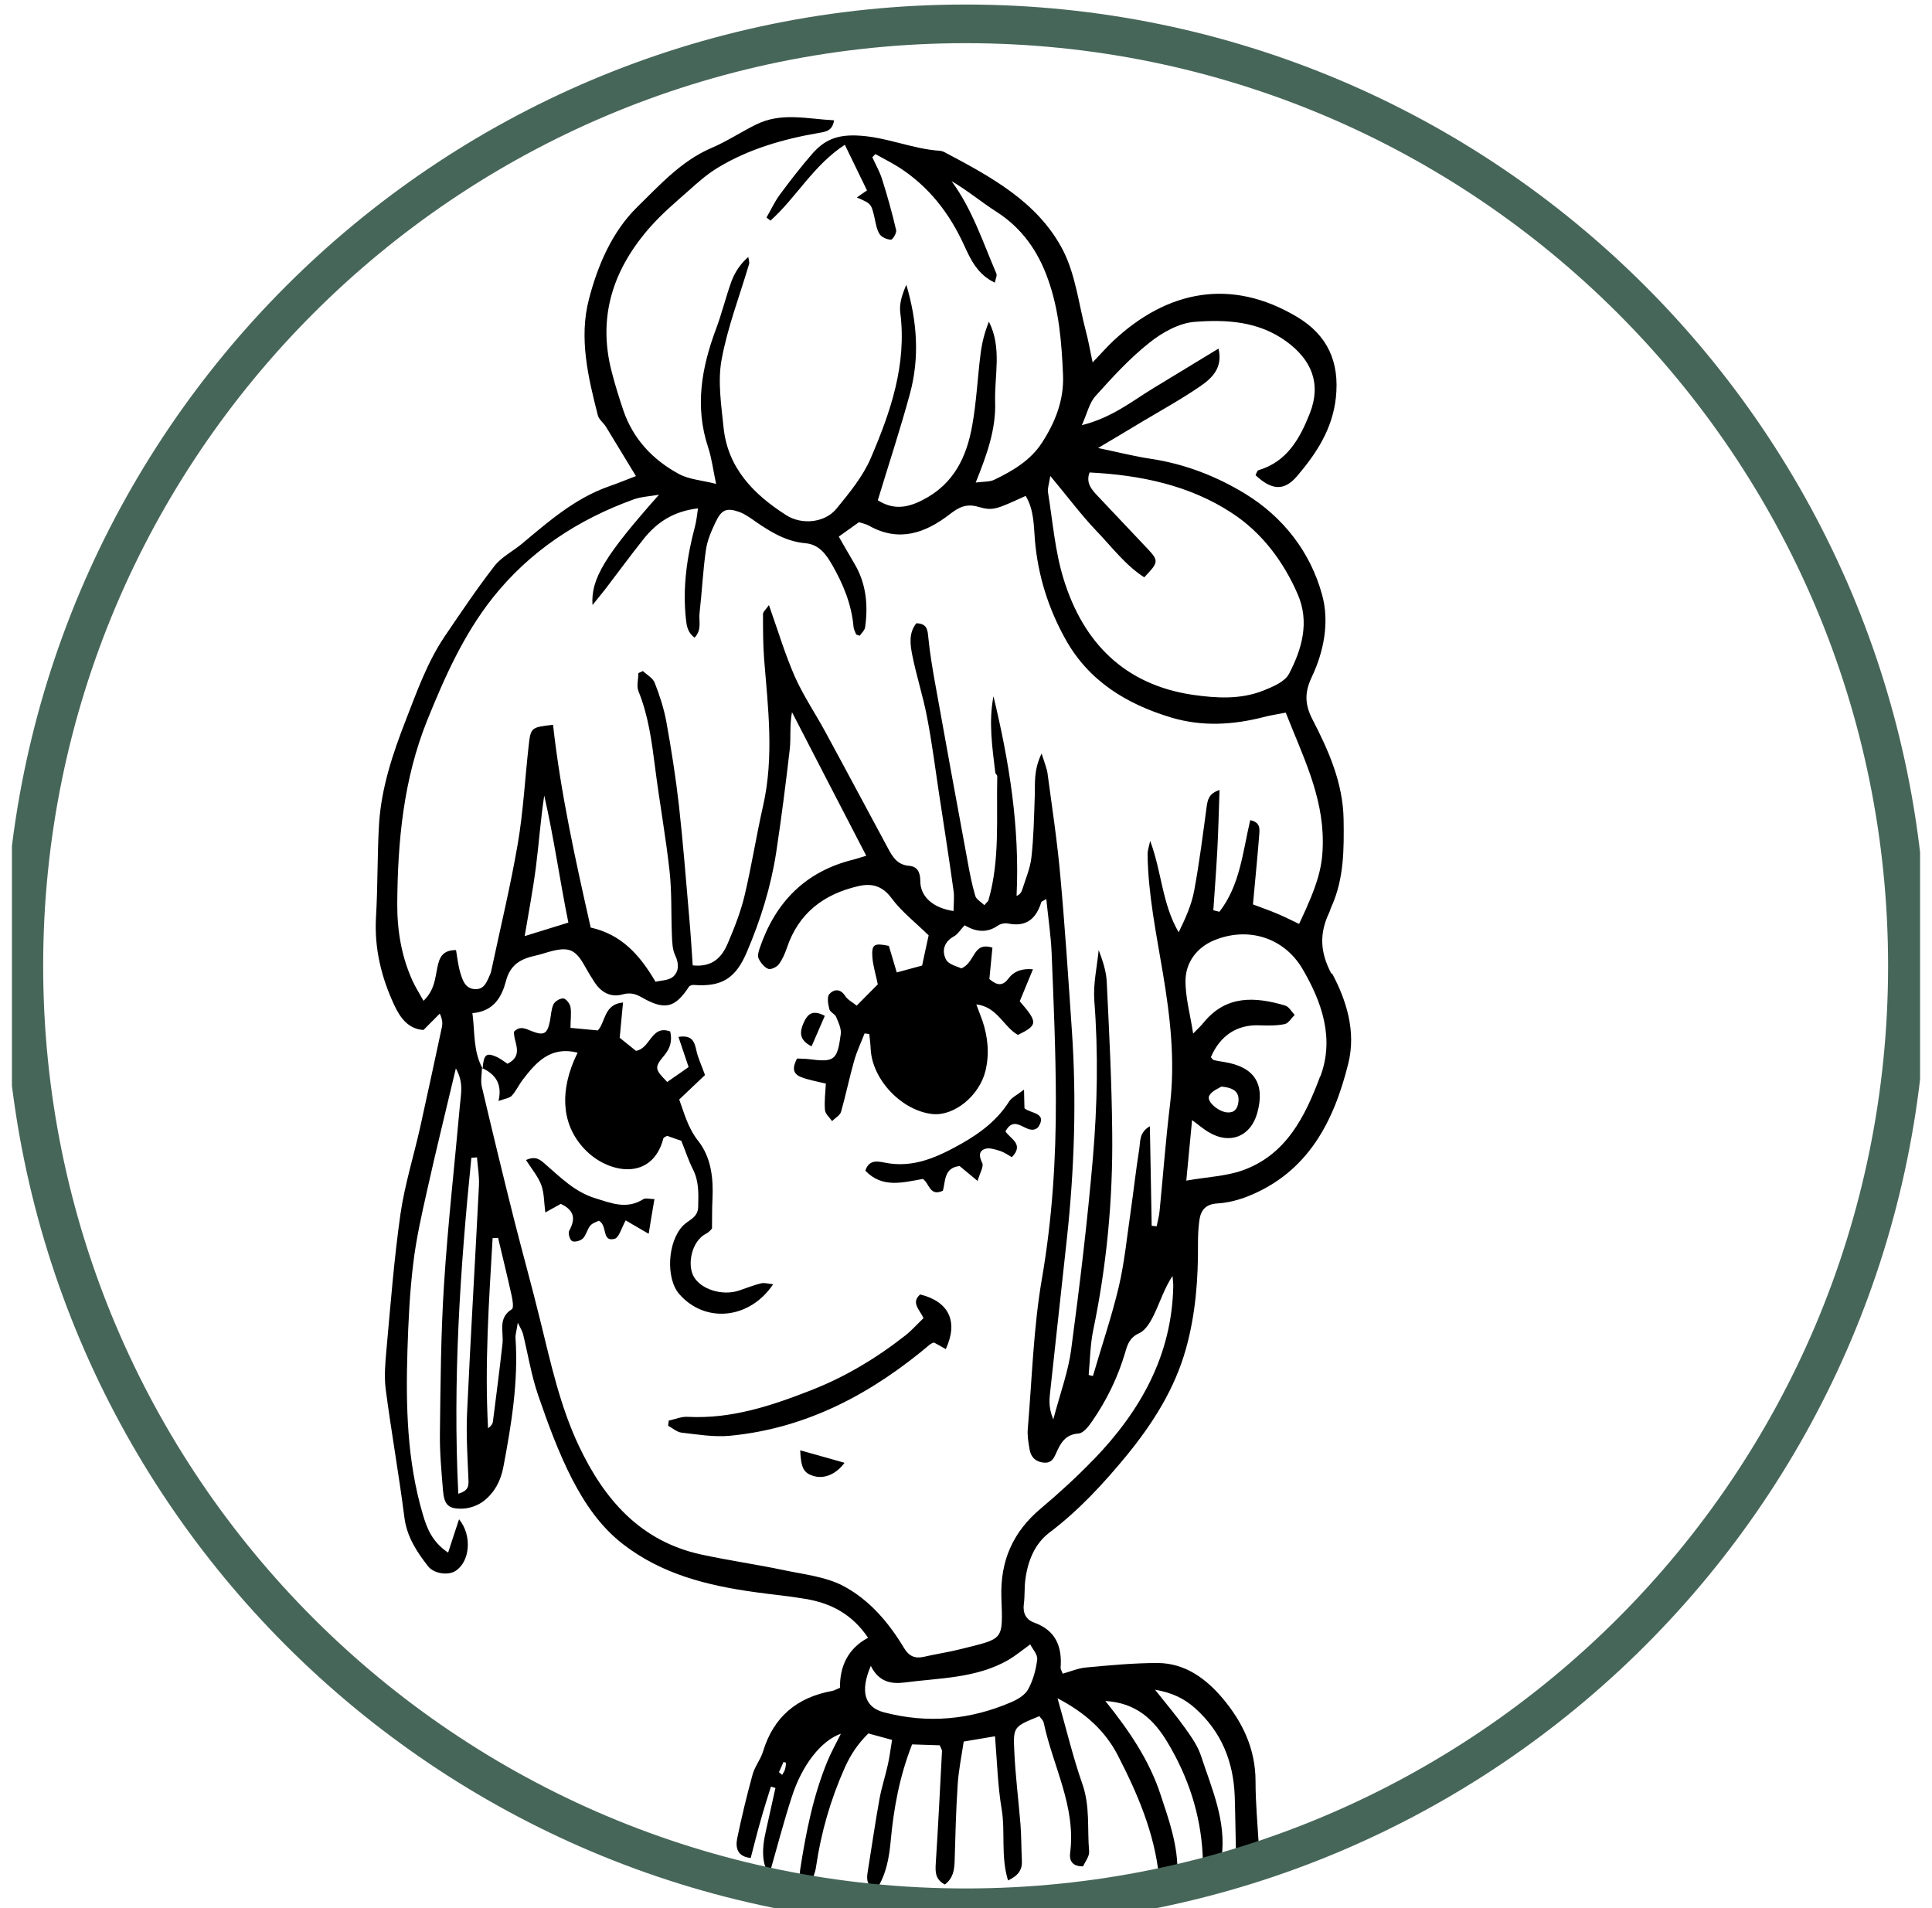 <svg width="81" height="80" viewBox="0 0 81 80" fill="none" xmlns="http://www.w3.org/2000/svg">
<g clip-path="url(#clip0_147_4072)">
<path d="M55.822 40.828C55.338 39.921 55.312 39.134 55.726 38.265C55.764 38.183 55.783 38.095 55.822 38.013C56.35 36.842 56.35 35.602 56.331 34.349C56.305 32.819 55.7 31.465 55.019 30.149C54.701 29.525 54.695 29.034 54.988 28.404C55.51 27.309 55.745 26.068 55.427 24.929C54.937 23.14 53.797 21.68 52.219 20.71C51.016 19.973 49.679 19.451 48.247 19.236C47.572 19.136 46.91 18.966 46.038 18.783C46.795 18.336 47.349 18.002 47.903 17.669C48.718 17.184 49.552 16.724 50.328 16.189C50.825 15.849 51.277 15.408 51.086 14.615C50.131 15.194 49.233 15.742 48.342 16.283C47.445 16.831 46.617 17.511 45.357 17.826C45.586 17.316 45.675 16.881 45.93 16.605C46.636 15.817 47.362 15.024 48.189 14.369C48.724 13.941 49.431 13.544 50.086 13.494C51.404 13.393 52.753 13.462 53.918 14.306C54.994 15.081 55.401 16.088 54.918 17.322C54.504 18.374 53.969 19.356 52.76 19.715C52.702 19.734 52.677 19.854 52.639 19.923C53.313 20.552 53.829 20.603 54.377 19.967C55.185 19.016 55.86 18.002 56.006 16.68C56.172 15.169 55.65 14.048 54.389 13.292C51.614 11.63 48.934 12.178 46.681 14.287C46.407 14.545 46.159 14.829 45.809 15.194C45.694 14.665 45.63 14.262 45.522 13.872C45.223 12.732 45.089 11.498 44.555 10.471C43.498 8.45 41.519 7.399 39.583 6.372C39.532 6.347 39.469 6.328 39.411 6.322C38.215 6.246 37.12 5.717 35.885 5.68C35.051 5.654 34.542 5.894 34.065 6.435C33.581 6.989 33.129 7.575 32.69 8.167C32.473 8.463 32.321 8.803 32.136 9.118L32.301 9.25C33.383 8.286 34.096 6.933 35.42 6.07C35.745 6.744 36.051 7.367 36.35 7.984C36.172 8.104 36.063 8.179 35.923 8.28C36.528 8.538 36.528 8.538 36.668 9.143C36.719 9.376 36.757 9.628 36.878 9.817C36.967 9.949 37.19 10.043 37.355 10.05C37.425 10.05 37.597 9.766 37.572 9.653C37.406 8.935 37.209 8.23 36.986 7.525C36.885 7.203 36.713 6.901 36.573 6.593C36.617 6.549 36.662 6.504 36.7 6.46C37.025 6.643 37.355 6.807 37.667 7.002C38.934 7.808 39.806 8.935 40.424 10.289C40.697 10.893 40.996 11.517 41.709 11.85C41.741 11.687 41.811 11.555 41.773 11.466C41.207 10.157 40.767 8.778 39.895 7.594C40.564 7.984 41.137 8.469 41.767 8.872C42.843 9.558 43.524 10.534 43.937 11.706C44.402 12.996 44.51 14.357 44.568 15.717C44.612 16.774 44.243 17.7 43.689 18.556C43.205 19.306 42.461 19.74 41.678 20.118C41.493 20.206 41.245 20.187 40.907 20.231C41.372 19.073 41.754 18.021 41.722 16.875C41.684 15.748 42.021 14.596 41.461 13.488C41.277 13.935 41.168 14.382 41.111 14.835C40.984 15.836 40.939 16.85 40.761 17.839C40.526 19.161 39.991 20.294 38.686 20.962C38.005 21.314 37.432 21.371 36.802 20.974C37.26 19.463 37.744 18.002 38.145 16.523C38.565 14.992 38.45 13.462 37.998 11.939C37.833 12.323 37.693 12.726 37.744 13.104C38.024 15.288 37.336 17.278 36.503 19.218C36.172 19.986 35.605 20.672 35.07 21.327C34.58 21.925 33.613 22.013 32.97 21.604C31.595 20.729 30.506 19.621 30.334 17.908C30.239 16.97 30.086 15.994 30.252 15.087C30.5 13.727 31.009 12.411 31.404 11.076C31.429 10.988 31.385 10.874 31.372 10.774C31.028 11.076 30.812 11.416 30.672 11.781C30.43 12.449 30.265 13.141 30.016 13.802C29.412 15.421 29.125 17.045 29.685 18.745C29.838 19.199 29.895 19.69 30.023 20.288C29.431 20.137 28.902 20.105 28.476 19.879C27.375 19.287 26.547 18.412 26.133 17.203C25.955 16.674 25.79 16.145 25.65 15.603C25.032 13.255 25.726 11.24 27.292 9.483C27.763 8.954 28.304 8.494 28.839 8.022C29.233 7.669 29.634 7.31 30.08 7.04C31.385 6.246 32.836 5.831 34.326 5.573C34.625 5.522 34.898 5.491 34.968 5.044C33.848 4.987 32.753 4.697 31.703 5.22C31.073 5.529 30.481 5.925 29.832 6.202C28.565 6.744 27.661 7.758 26.725 8.671C25.662 9.71 25.058 11.126 24.688 12.556C24.268 14.18 24.657 15.817 25.064 17.41C25.108 17.593 25.312 17.732 25.414 17.908C25.834 18.594 26.254 19.287 26.662 19.961C26.223 20.131 25.866 20.276 25.503 20.401C24.103 20.899 23.008 21.856 21.894 22.788C21.512 23.109 21.028 23.348 20.729 23.732C19.991 24.683 19.316 25.691 18.641 26.686C17.916 27.762 17.483 28.984 17.018 30.18C16.471 31.584 15.987 33.026 15.892 34.544C15.815 35.841 15.841 37.151 15.764 38.448C15.688 39.758 15.987 40.973 16.528 42.138C16.783 42.685 17.126 43.145 17.756 43.183C18.011 42.925 18.228 42.711 18.438 42.497C18.559 42.755 18.559 42.925 18.52 43.095C18.221 44.486 17.922 45.878 17.616 47.263C17.343 48.478 16.967 49.675 16.789 50.903C16.522 52.785 16.375 54.681 16.203 56.576C16.152 57.13 16.102 57.703 16.172 58.257C16.407 60.046 16.725 61.821 16.954 63.616C17.056 64.428 17.47 65.058 17.948 65.669C18.196 65.983 18.781 66.059 19.087 65.87C19.698 65.492 19.813 64.39 19.246 63.698C19.093 64.164 18.953 64.579 18.788 65.096C18.119 64.648 17.897 64.076 17.725 63.484C17.063 61.242 17.012 58.937 17.082 56.627C17.12 55.411 17.177 54.196 17.324 52.987C17.445 51.961 17.674 50.941 17.903 49.927C18.272 48.258 18.686 46.602 19.112 44.795C19.45 45.393 19.322 45.865 19.284 46.319C19.061 48.831 18.775 51.331 18.616 53.85C18.482 55.921 18.47 57.999 18.444 60.077C18.431 60.877 18.508 61.676 18.571 62.476C18.622 63.093 18.794 63.276 19.412 63.251C19.711 63.238 20.048 63.112 20.284 62.929C20.735 62.577 20.997 62.08 21.105 61.5C21.442 59.718 21.735 57.936 21.614 56.11C21.601 55.953 21.659 55.795 21.709 55.455C21.837 55.72 21.9 55.814 21.926 55.921C22.136 56.778 22.276 57.666 22.562 58.497C22.976 59.699 23.415 60.902 23.995 62.029C24.523 63.043 25.166 64 26.114 64.737C27.756 66.009 29.66 66.475 31.646 66.752C32.352 66.852 33.065 66.915 33.765 67.035C34.822 67.211 35.72 67.665 36.394 68.666C35.529 69.126 35.204 69.894 35.217 70.763C35.051 70.832 34.968 70.882 34.886 70.895C33.409 71.166 32.429 71.984 31.989 73.439C31.888 73.772 31.639 74.068 31.55 74.409C31.308 75.29 31.092 76.184 30.907 77.078C30.825 77.481 30.927 77.847 31.474 77.897C31.614 77.362 31.741 76.845 31.888 76.335C32.021 75.857 32.174 75.378 32.321 74.906L32.511 74.963C32.378 75.561 32.244 76.165 32.111 76.763C31.915 77.607 31.964 78.212 32.257 78.577C32.575 77.469 32.855 76.386 33.199 75.328C33.632 73.987 34.434 72.973 35.255 72.689C35.051 73.099 34.854 73.451 34.701 73.817C34.096 75.277 33.791 76.82 33.549 78.375C33.505 78.678 33.549 78.904 33.988 78.999C34.065 78.76 34.179 78.526 34.211 78.281C34.421 76.833 34.822 75.447 35.42 74.106C35.669 73.552 35.981 73.093 36.407 72.677C36.744 72.771 37.05 72.853 37.4 72.948C37.336 73.332 37.298 73.653 37.228 73.968C37.12 74.459 36.961 74.937 36.872 75.428C36.687 76.449 36.541 77.481 36.375 78.501C36.324 78.823 36.35 79.081 36.751 79.213C37.158 78.583 37.279 77.884 37.343 77.179C37.47 75.813 37.712 74.478 38.24 73.136C38.635 73.149 39.036 73.162 39.399 73.174C39.456 73.313 39.494 73.363 39.494 73.414C39.411 74.981 39.335 76.549 39.233 78.117C39.208 78.495 39.214 78.804 39.615 79.011C39.959 78.747 40.01 78.407 40.023 78.042C40.054 76.971 40.08 75.901 40.15 74.837C40.188 74.226 40.315 73.621 40.404 73.017C40.888 72.935 41.258 72.872 41.716 72.796C41.805 73.873 41.83 74.881 41.996 75.857C42.155 76.82 41.951 77.828 42.263 78.841C42.715 78.627 42.862 78.375 42.843 78.01C42.817 77.507 42.823 77.003 42.785 76.499C42.702 75.466 42.569 74.44 42.524 73.407C42.473 72.387 42.511 72.387 43.575 71.953C43.632 72.041 43.74 72.123 43.759 72.23C44.141 74.043 45.115 75.731 44.867 77.677C44.822 78.01 44.956 78.256 45.408 78.249C45.497 78.048 45.681 77.828 45.662 77.62C45.58 76.682 45.707 75.737 45.382 74.805C44.988 73.684 44.714 72.519 44.338 71.203C45.516 71.82 46.331 72.57 46.859 73.584C47.687 75.189 48.399 76.839 48.59 78.665C48.845 78.627 49.106 78.602 49.361 78.577C49.405 77.406 49.011 76.31 48.654 75.233C48.189 73.817 47.355 72.576 46.343 71.317C47.655 71.392 48.387 72.123 48.928 73.017C49.813 74.478 50.341 76.071 50.424 77.796C50.43 77.928 50.424 78.086 50.436 78.231C50.697 78.117 50.958 78.01 51.219 77.909C51.219 77.891 51.219 77.872 51.219 77.853C51.417 76.348 50.806 74.994 50.354 73.621C50.22 73.206 49.953 72.828 49.698 72.469C49.322 71.94 48.902 71.443 48.425 70.844C49.138 70.964 49.653 71.216 50.105 71.619C51.213 72.608 51.716 73.867 51.767 75.322C51.792 76.102 51.799 76.889 51.818 77.67C52.136 77.55 52.454 77.437 52.773 77.324C52.721 76.442 52.639 75.567 52.639 74.686C52.639 73.325 52.098 72.205 51.264 71.21C50.564 70.379 49.685 69.73 48.539 69.724C47.534 69.724 46.528 69.818 45.522 69.913C45.191 69.944 44.873 70.083 44.555 70.171C44.504 70.038 44.466 69.982 44.466 69.931C44.536 69.044 44.268 68.357 43.358 68.03C43.014 67.904 42.874 67.633 42.925 67.249C42.97 66.928 42.944 66.594 42.983 66.273C43.078 65.48 43.364 64.737 43.995 64.258C45.236 63.32 46.273 62.193 47.247 61.009C48.336 59.674 49.252 58.232 49.723 56.545C50.124 55.103 50.239 53.629 50.226 52.137C50.226 51.816 50.239 51.488 50.284 51.167C50.341 50.745 50.538 50.487 51.035 50.456C51.468 50.431 51.919 50.317 52.327 50.154C54.841 49.146 55.923 47.024 56.528 44.587C56.859 43.252 56.458 41.955 55.847 40.809L55.822 40.828ZM32.906 74.201C32.881 74.276 32.83 74.346 32.791 74.415C32.747 74.377 32.702 74.339 32.658 74.301L32.849 73.873C32.887 73.886 32.925 73.898 32.957 73.905C32.944 74.005 32.938 74.106 32.906 74.201ZM44.039 19.961C44.765 20.83 45.325 21.585 45.968 22.259C46.611 22.926 47.177 23.695 47.973 24.205C48.578 23.575 48.584 23.512 48.119 23.015C47.419 22.265 46.706 21.529 46.006 20.779C45.764 20.521 45.516 20.244 45.681 19.809C47.801 19.916 49.87 20.338 51.658 21.516C52.9 22.328 53.81 23.537 54.408 24.916C54.911 26.075 54.587 27.208 54.045 28.247C53.874 28.581 53.364 28.795 52.97 28.952C52.009 29.336 50.99 29.273 49.991 29.129C47.139 28.701 45.414 26.937 44.593 24.28C44.23 23.109 44.135 21.856 43.937 20.634C43.912 20.477 43.982 20.301 44.033 19.961H44.039ZM19.641 62.054C19.653 62.325 19.622 62.508 19.214 62.627C18.979 57.873 19.291 53.207 19.762 48.541C19.838 48.541 19.921 48.529 19.997 48.523C20.029 48.919 20.099 49.316 20.08 49.706C19.921 52.874 19.73 56.041 19.583 59.215C19.539 60.159 19.602 61.11 19.641 62.054ZM21.461 54.889C20.857 55.266 21.124 55.833 21.067 56.337C20.946 57.426 20.806 58.509 20.666 59.599C20.653 59.699 20.589 59.794 20.462 59.882C20.315 57.212 20.5 54.561 20.653 51.91C20.729 51.91 20.806 51.904 20.882 51.898C21.073 52.704 21.27 53.503 21.448 54.309C21.493 54.505 21.544 54.838 21.461 54.889ZM43.193 68.943C43.294 69.144 43.511 69.371 43.485 69.579C43.434 70.007 43.313 70.442 43.11 70.819C42.983 71.059 42.683 71.241 42.422 71.355C40.685 72.11 38.883 72.274 37.05 71.789C36.248 71.575 36.051 70.914 36.509 69.843C36.84 70.517 37.362 70.612 37.916 70.542C39.399 70.347 40.939 70.372 42.295 69.585C42.581 69.415 42.836 69.201 43.193 68.943ZM45.847 61.192C45.153 61.916 44.408 62.596 43.638 63.244C42.467 64.227 41.932 65.436 41.983 66.978C42.047 68.804 42.098 68.685 40.29 69.138C39.774 69.27 39.246 69.346 38.724 69.466C38.355 69.547 38.107 69.434 37.909 69.107C37.266 68.03 36.445 67.067 35.344 66.487C34.606 66.103 33.708 66.009 32.868 65.832C31.709 65.587 30.532 65.423 29.38 65.171C26.834 64.611 25.325 62.854 24.268 60.619C23.479 58.95 23.091 57.149 22.651 55.367C22.301 53.931 21.9 52.508 21.538 51.073C21.079 49.24 20.634 47.408 20.201 45.563C20.144 45.311 20.201 45.034 20.207 44.77L20.233 44.801C19.832 44.071 19.914 43.271 19.806 42.478C20.716 42.402 21.041 41.779 21.213 41.13C21.391 40.438 21.843 40.198 22.448 40.066C22.677 40.016 22.9 39.934 23.129 39.877C23.874 39.688 24.147 39.827 24.536 40.538C24.65 40.746 24.777 40.948 24.905 41.149C25.185 41.596 25.592 41.836 26.108 41.691C26.433 41.602 26.655 41.672 26.929 41.829C27.884 42.371 28.31 42.257 28.902 41.344C28.953 41.325 29.011 41.288 29.068 41.294C30.258 41.388 30.844 41.023 31.315 39.909C31.888 38.568 32.321 37.176 32.543 35.734C32.76 34.298 32.944 32.863 33.11 31.421C33.167 30.93 33.097 30.419 33.205 29.859C34.23 31.849 35.261 33.839 36.318 35.879C36.159 35.923 35.981 35.986 35.796 36.036C33.772 36.527 32.505 37.824 31.849 39.758C31.805 39.896 31.748 40.072 31.805 40.186C31.888 40.362 32.034 40.545 32.206 40.62C32.314 40.664 32.556 40.551 32.645 40.438C32.798 40.236 32.906 39.99 32.989 39.745C33.479 38.284 34.536 37.484 35.993 37.151C36.541 37.025 36.993 37.132 37.381 37.661C37.795 38.221 38.374 38.668 38.934 39.216C38.858 39.569 38.762 39.99 38.66 40.482C38.361 40.563 38.03 40.652 37.597 40.771C37.477 40.375 37.375 40.016 37.266 39.657C36.655 39.531 36.541 39.587 36.573 40.11C36.598 40.488 36.719 40.859 36.802 41.269C36.522 41.552 36.235 41.842 35.917 42.163C35.732 42.012 35.535 41.917 35.433 41.754C35.223 41.426 34.943 41.483 34.771 41.678C34.663 41.798 34.72 42.106 34.771 42.314C34.803 42.44 35.007 42.509 35.058 42.641C35.153 42.868 35.28 43.133 35.249 43.359C35.102 44.474 34.981 44.543 33.886 44.404C33.74 44.386 33.594 44.392 33.415 44.379C33.25 44.713 33.18 45.009 33.606 45.166C33.906 45.28 34.23 45.336 34.625 45.431C34.606 45.79 34.555 46.168 34.587 46.539C34.599 46.703 34.784 46.854 34.886 47.005C35.013 46.873 35.217 46.766 35.261 46.615C35.465 45.903 35.611 45.173 35.815 44.461C35.923 44.077 36.102 43.706 36.248 43.328C36.312 43.334 36.382 43.347 36.445 43.353C36.464 43.561 36.496 43.769 36.503 43.976C36.566 45.273 37.814 46.577 39.106 46.709C40.01 46.797 41.073 45.935 41.321 44.877C41.487 44.165 41.417 43.46 41.181 42.774C41.111 42.578 41.035 42.39 40.933 42.112C41.811 42.207 42.072 43.051 42.677 43.391C43.511 42.981 43.524 42.868 42.753 41.98C42.919 41.577 43.103 41.136 43.307 40.639C42.881 40.601 42.531 40.696 42.282 41.023C42.047 41.338 41.818 41.338 41.48 41.048C41.519 40.639 41.563 40.179 41.608 39.732C40.774 39.468 40.901 40.356 40.303 40.601C40.163 40.526 39.781 40.45 39.666 40.236C39.482 39.89 39.558 39.499 39.991 39.26C40.163 39.166 40.271 38.971 40.443 38.794C40.895 39.059 41.359 39.141 41.837 38.807C41.945 38.731 42.13 38.693 42.263 38.719C43.033 38.876 43.441 38.517 43.657 37.824C43.67 37.787 43.746 37.768 43.867 37.692C43.944 38.467 44.058 39.21 44.09 39.953C44.173 41.999 44.262 44.039 44.268 46.086C44.275 48.605 44.115 51.111 43.683 53.61C43.326 55.676 43.269 57.798 43.091 59.895C43.065 60.184 43.116 60.486 43.167 60.776C43.224 61.103 43.434 61.299 43.778 61.324C44.071 61.343 44.173 61.166 44.281 60.921C44.459 60.518 44.657 60.14 45.217 60.102C45.42 60.09 45.643 59.8 45.79 59.586C46.401 58.704 46.865 57.747 47.171 56.715C47.266 56.381 47.355 56.079 47.763 55.896C48.037 55.77 48.247 55.405 48.393 55.096C48.641 54.58 48.813 54.02 49.157 53.497C49.17 53.648 49.195 53.799 49.189 53.95C49.125 56.841 47.807 59.164 45.86 61.185L45.847 61.192ZM21.996 39.254C22.155 38.303 22.34 37.34 22.467 36.364C22.594 35.369 22.664 34.367 22.817 33.354C23.224 35.123 23.473 36.93 23.829 38.681C23.218 38.87 22.639 39.052 21.996 39.248V39.254ZM49.411 39.078C48.718 37.887 48.705 36.54 48.221 35.255C48.183 35.451 48.107 35.652 48.113 35.847C48.139 37.51 48.476 39.134 48.749 40.765C49.061 42.616 49.278 44.468 49.049 46.35C48.87 47.824 48.762 49.303 48.616 50.777C48.597 50.991 48.533 51.199 48.495 51.413C48.425 51.407 48.355 51.4 48.285 51.394C48.259 50.034 48.234 48.674 48.209 47.219C47.75 47.484 47.814 47.868 47.763 48.176C47.623 49.058 47.527 49.939 47.4 50.821C47.247 51.866 47.145 52.93 46.904 53.957C46.604 55.216 46.184 56.444 45.822 57.691C45.764 57.678 45.7 57.666 45.643 57.647C45.7 57.029 45.707 56.4 45.828 55.795C46.401 53.05 46.662 50.279 46.63 47.484C46.611 45.38 46.503 43.277 46.401 41.174C46.382 40.721 46.229 40.274 46.063 39.833C45.993 40.538 45.828 41.256 45.879 41.949C46.051 44.146 46.006 46.338 45.822 48.523C45.592 51.211 45.268 53.894 44.911 56.57C44.79 57.502 44.453 58.402 44.16 59.51C43.937 58.975 44.001 58.623 44.039 58.264C44.268 56.142 44.504 54.02 44.733 51.898C45.045 49.001 45.14 46.092 44.937 43.183C44.79 41.023 44.65 38.863 44.453 36.71C44.326 35.274 44.109 33.851 43.918 32.422C43.886 32.208 43.797 32 43.67 31.591C43.326 32.302 43.403 32.85 43.383 33.379C43.352 34.235 43.339 35.092 43.243 35.942C43.193 36.408 42.995 36.855 42.855 37.308C42.823 37.415 42.747 37.516 42.62 37.56C42.76 34.67 42.308 31.924 41.652 29.192C41.442 30.268 41.601 31.326 41.728 32.39C41.735 32.447 41.811 32.491 41.811 32.548C41.767 34.286 41.932 36.036 41.442 37.743C41.429 37.793 41.366 37.831 41.27 37.95C41.137 37.818 40.933 37.711 40.888 37.56C40.748 37.081 40.653 36.59 40.564 36.093C40.105 33.618 39.653 31.144 39.208 28.663C39.093 28.027 38.985 27.378 38.921 26.736C38.89 26.415 38.877 26.144 38.419 26.131C38.094 26.528 38.158 27.019 38.247 27.466C38.419 28.335 38.699 29.185 38.864 30.054C39.068 31.099 39.202 32.157 39.361 33.215C39.571 34.594 39.787 35.967 39.978 37.346C40.016 37.617 39.978 37.906 39.978 38.196C39.119 38.07 38.578 37.592 38.584 36.93C38.584 36.546 38.438 36.326 38.119 36.301C37.61 36.263 37.413 35.91 37.222 35.551C36.35 33.939 35.49 32.315 34.612 30.703C34.192 29.922 33.683 29.179 33.326 28.373C32.913 27.435 32.62 26.446 32.238 25.369C32.117 25.546 31.989 25.647 31.989 25.747C31.989 26.364 31.989 26.988 32.034 27.605C32.2 29.67 32.461 31.735 31.989 33.801C31.709 35.041 31.512 36.301 31.219 37.541C31.054 38.227 30.793 38.895 30.513 39.55C30.271 40.117 29.889 40.563 29.042 40.475C28.998 39.833 28.96 39.178 28.902 38.53C28.762 36.937 28.641 35.343 28.463 33.757C28.329 32.579 28.145 31.414 27.935 30.25C27.833 29.702 27.655 29.154 27.451 28.631C27.375 28.43 27.126 28.297 26.954 28.134C26.891 28.165 26.827 28.19 26.764 28.222C26.764 28.474 26.681 28.757 26.764 28.971C27.184 29.998 27.324 31.081 27.464 32.17C27.648 33.631 27.916 35.085 28.075 36.553C28.17 37.434 28.132 38.328 28.17 39.216C28.183 39.499 28.189 39.814 28.31 40.06C28.476 40.406 28.463 40.74 28.215 40.954C28.03 41.111 27.706 41.105 27.483 41.162C26.814 40.016 26.038 39.172 24.765 38.889C24.135 36.093 23.511 33.297 23.186 30.388C22.257 30.495 22.25 30.495 22.161 31.301C22.009 32.655 21.939 34.028 21.709 35.369C21.404 37.151 20.977 38.907 20.602 40.677C20.589 40.733 20.576 40.797 20.551 40.847C20.417 41.143 20.315 41.502 19.895 41.47C19.494 41.439 19.392 41.086 19.297 40.778C19.208 40.482 19.176 40.16 19.119 39.833C18.533 39.833 18.419 40.167 18.336 40.563C18.24 41.011 18.228 41.502 17.756 41.961C17.585 41.653 17.438 41.42 17.317 41.168C16.834 40.129 16.649 39.021 16.655 37.887C16.674 35.268 16.91 32.693 17.909 30.205C18.648 28.379 19.437 26.604 20.659 25.061C22.212 23.109 24.224 21.787 26.553 20.943C26.878 20.823 27.241 20.811 27.629 20.741C25.382 23.273 24.765 24.261 24.841 25.369C25.064 25.086 25.223 24.897 25.376 24.702C25.917 23.997 26.439 23.279 26.993 22.586C27.547 21.894 28.24 21.434 29.265 21.314C29.221 21.591 29.201 21.837 29.138 22.07C28.8 23.342 28.616 24.62 28.756 25.942C28.788 26.245 28.826 26.509 29.119 26.736C29.437 26.402 29.291 26.031 29.329 25.703C29.431 24.822 29.469 23.934 29.596 23.059C29.653 22.656 29.825 22.259 30.003 21.887C30.252 21.365 30.462 21.277 30.997 21.465C31.238 21.554 31.461 21.717 31.678 21.869C32.314 22.309 32.97 22.706 33.765 22.775C34.345 22.826 34.638 23.247 34.892 23.688C35.35 24.488 35.7 25.332 35.783 26.264C35.79 26.377 35.847 26.484 35.892 26.591C35.898 26.61 35.942 26.616 36.044 26.654C36.121 26.541 36.261 26.421 36.273 26.282C36.401 25.351 36.312 24.45 35.815 23.619C35.605 23.266 35.401 22.907 35.166 22.498C35.452 22.29 35.707 22.108 36.012 21.894C36.121 21.931 36.299 21.963 36.452 22.051C37.699 22.744 38.8 22.347 39.819 21.56C40.194 21.27 40.513 21.1 41.022 21.251C41.639 21.434 41.792 21.34 43.002 20.792C43.352 21.371 43.339 22.032 43.39 22.656C43.517 24.129 43.95 25.502 44.663 26.786C45.643 28.556 47.228 29.519 49.112 30.086C50.404 30.47 51.684 30.394 52.97 30.067C53.256 29.991 53.543 29.947 53.906 29.878C54.593 31.641 55.465 33.329 55.459 35.287C55.459 36.313 55.28 37.019 54.466 38.737C54.16 38.593 53.855 38.435 53.536 38.303C53.212 38.164 52.874 38.051 52.531 37.919C52.581 37.384 52.632 36.836 52.683 36.282C52.721 35.841 52.766 35.394 52.798 34.947C52.817 34.708 52.811 34.468 52.416 34.386C52.104 35.715 51.989 37.119 51.124 38.227L50.869 38.164C50.926 37.333 50.99 36.502 51.035 35.671C51.079 34.852 51.098 34.04 51.13 33.121C50.672 33.272 50.634 33.536 50.589 33.826C50.43 34.997 50.284 36.175 50.067 37.34C49.959 37.931 49.704 38.498 49.424 39.071L49.411 39.078ZM55.35 45.122C54.727 46.791 53.931 48.428 52.072 49.077C51.391 49.316 50.634 49.341 49.736 49.499C49.825 48.554 49.895 47.805 49.978 46.961C50.239 47.15 50.449 47.339 50.691 47.477C51.569 48 52.435 47.647 52.709 46.671C53.053 45.437 52.588 44.726 51.315 44.524C51.168 44.499 51.022 44.48 50.882 44.442C50.837 44.43 50.806 44.361 50.767 44.323C51.156 43.41 51.869 42.95 52.804 42.988C53.154 43 53.517 43.007 53.861 42.937C54.02 42.906 54.141 42.685 54.281 42.553C54.147 42.415 54.039 42.201 53.874 42.157C52.613 41.785 51.404 41.716 50.462 42.874C50.354 43.007 50.233 43.12 50.023 43.334C49.895 42.497 49.685 41.773 49.704 41.061C49.73 40.324 50.194 39.72 50.888 39.43C52.301 38.838 53.823 39.292 54.606 40.62C55.42 42.005 55.955 43.536 55.357 45.129L55.35 45.122ZM50.697 45.941C50.806 45.733 51.105 45.626 51.207 45.557C51.786 45.607 51.97 45.828 51.919 46.218C51.881 46.483 51.76 46.659 51.461 46.64C51.092 46.621 50.57 46.18 50.697 45.941Z" fill="black"/>
<path d="M20.233 44.808C20.277 44.228 20.379 44.121 20.786 44.297C20.971 44.373 21.13 44.505 21.277 44.6C21.989 44.241 21.518 43.687 21.55 43.252C21.818 42.988 22.047 43.139 22.295 43.233C22.811 43.435 22.951 43.347 23.059 42.793C23.103 42.56 23.11 42.308 23.205 42.106C23.269 41.98 23.485 41.848 23.619 41.861C23.734 41.873 23.893 42.081 23.918 42.22C23.963 42.478 23.918 42.748 23.918 43.095L25.064 43.202C25.389 42.862 25.312 42.1 26.121 42.031L25.981 43.51C26.223 43.706 26.464 43.901 26.662 44.058C27.279 43.964 27.298 42.95 28.1 43.246C28.189 43.649 28.1 43.945 27.846 44.254C27.419 44.764 27.457 44.833 27.973 45.362C28.279 45.148 28.578 44.946 28.87 44.738C28.737 44.348 28.603 43.939 28.444 43.473C29.042 43.378 29.119 43.699 29.201 44.065C29.271 44.373 29.412 44.663 29.558 45.072C29.252 45.362 28.896 45.702 28.476 46.098C28.68 46.64 28.826 47.27 29.278 47.843C29.819 48.529 29.914 49.41 29.87 50.286C29.851 50.657 29.857 51.029 29.851 51.507C29.832 51.526 29.742 51.652 29.615 51.715C28.985 52.036 28.807 53.019 29.081 53.516C29.386 54.064 30.284 54.341 30.984 54.108C31.289 54.007 31.595 53.881 31.907 53.806C32.059 53.768 32.231 53.831 32.416 53.843C31.423 55.323 29.552 55.493 28.476 54.253C27.903 53.592 27.986 52.049 28.641 51.381C28.877 51.142 29.265 51.054 29.271 50.594C29.284 50.059 29.31 49.536 29.055 49.033C28.87 48.667 28.743 48.271 28.565 47.83C28.399 47.773 28.183 47.698 27.967 47.622C27.909 47.66 27.826 47.685 27.814 47.723C27.349 49.517 25.561 49.209 24.593 48.264C23.568 47.263 23.466 45.897 24.058 44.48C24.103 44.373 24.154 44.272 24.217 44.134C23.084 43.85 22.48 44.531 21.907 45.28C21.748 45.494 21.633 45.746 21.455 45.941C21.359 46.042 21.168 46.061 20.901 46.161C21.073 45.412 20.742 45.022 20.195 44.77L20.22 44.801L20.233 44.808Z" fill="black"/>
<path d="M38.718 55.26C38.539 54.889 38.189 54.611 38.578 54.272C39.781 54.567 40.188 55.405 39.653 56.563C39.482 56.469 39.322 56.381 39.157 56.286C39.106 56.312 39.042 56.324 39.004 56.356C36.56 58.421 33.836 59.888 30.596 60.197C29.927 60.26 29.24 60.14 28.571 60.065C28.374 60.039 28.196 59.876 28.011 59.775C28.017 59.706 28.03 59.63 28.037 59.561C28.304 59.504 28.578 59.384 28.839 59.403C30.666 59.498 32.346 58.937 34.001 58.289C35.44 57.728 36.757 56.935 37.973 55.978C38.228 55.776 38.438 55.531 38.718 55.266V55.26Z" fill="black"/>
<path d="M40.984 49.511C40.621 49.209 40.424 49.045 40.233 48.888C39.571 48.957 39.641 49.53 39.532 49.921C38.979 50.185 38.966 49.612 38.692 49.429C37.858 49.574 36.993 49.832 36.28 49.083C36.426 48.623 36.77 48.68 37.082 48.743C38.304 48.995 39.335 48.498 40.341 47.931C41.117 47.49 41.818 46.955 42.308 46.18C42.416 46.01 42.645 45.91 42.932 45.683C42.938 46.048 42.944 46.237 42.951 46.464C43.193 46.69 43.937 46.64 43.524 47.263C43.072 47.679 42.588 46.64 42.155 47.433C42.333 47.736 42.963 47.962 42.422 48.516C42.263 48.428 42.104 48.309 41.919 48.252C41.716 48.189 41.455 48.101 41.277 48.176C41.022 48.277 41.054 48.498 41.181 48.762C41.251 48.907 41.086 49.165 40.984 49.518V49.511Z" fill="black"/>
<path d="M26.235 51.161C26.057 51.476 25.955 51.898 25.758 51.942C25.217 52.074 25.484 51.388 25.108 51.18C25.013 51.23 24.841 51.274 24.746 51.388C24.618 51.545 24.58 51.778 24.44 51.923C24.338 52.023 24.103 52.087 23.988 52.036C23.893 51.992 23.81 51.709 23.861 51.608C24.116 51.136 24.122 50.764 23.511 50.474C23.377 50.55 23.18 50.657 22.862 50.833C22.804 50.393 22.817 50.008 22.69 49.675C22.55 49.31 22.276 48.989 22.053 48.636C22.492 48.434 22.683 48.655 22.913 48.856C23.53 49.392 24.109 49.971 24.93 50.229C25.618 50.443 26.273 50.72 26.967 50.279C27.069 50.216 27.247 50.273 27.438 50.273C27.355 50.752 27.285 51.173 27.196 51.728C26.802 51.501 26.509 51.331 26.235 51.167V51.161Z" fill="black"/>
<path d="M33.549 60.808C34.224 60.996 34.816 61.16 35.408 61.33C35.045 61.821 34.542 62.023 34.09 61.878C33.695 61.752 33.581 61.544 33.549 60.814V60.808Z" fill="black"/>
<path d="M34.58 42.591C34.389 43.038 34.211 43.447 34.026 43.869C33.479 43.599 33.53 43.24 33.702 42.862C33.848 42.541 34.052 42.308 34.58 42.591Z" fill="black"/>
<path d="M40.484 79.986C62.291 79.986 79.969 62.305 79.969 40.493C79.969 18.682 62.291 1 40.484 1C18.678 1 1 18.682 1 40.493C1 62.305 18.678 79.986 40.484 79.986Z" stroke="#47665A" stroke-width="1.62" stroke-miterlimit="10"/>
</g>
<defs>
<clipPath id="clip0_147_4072">
<rect width="80" height="80" fill="white" transform="translate(0.5)"/>
</clipPath>
</defs>
</svg>
